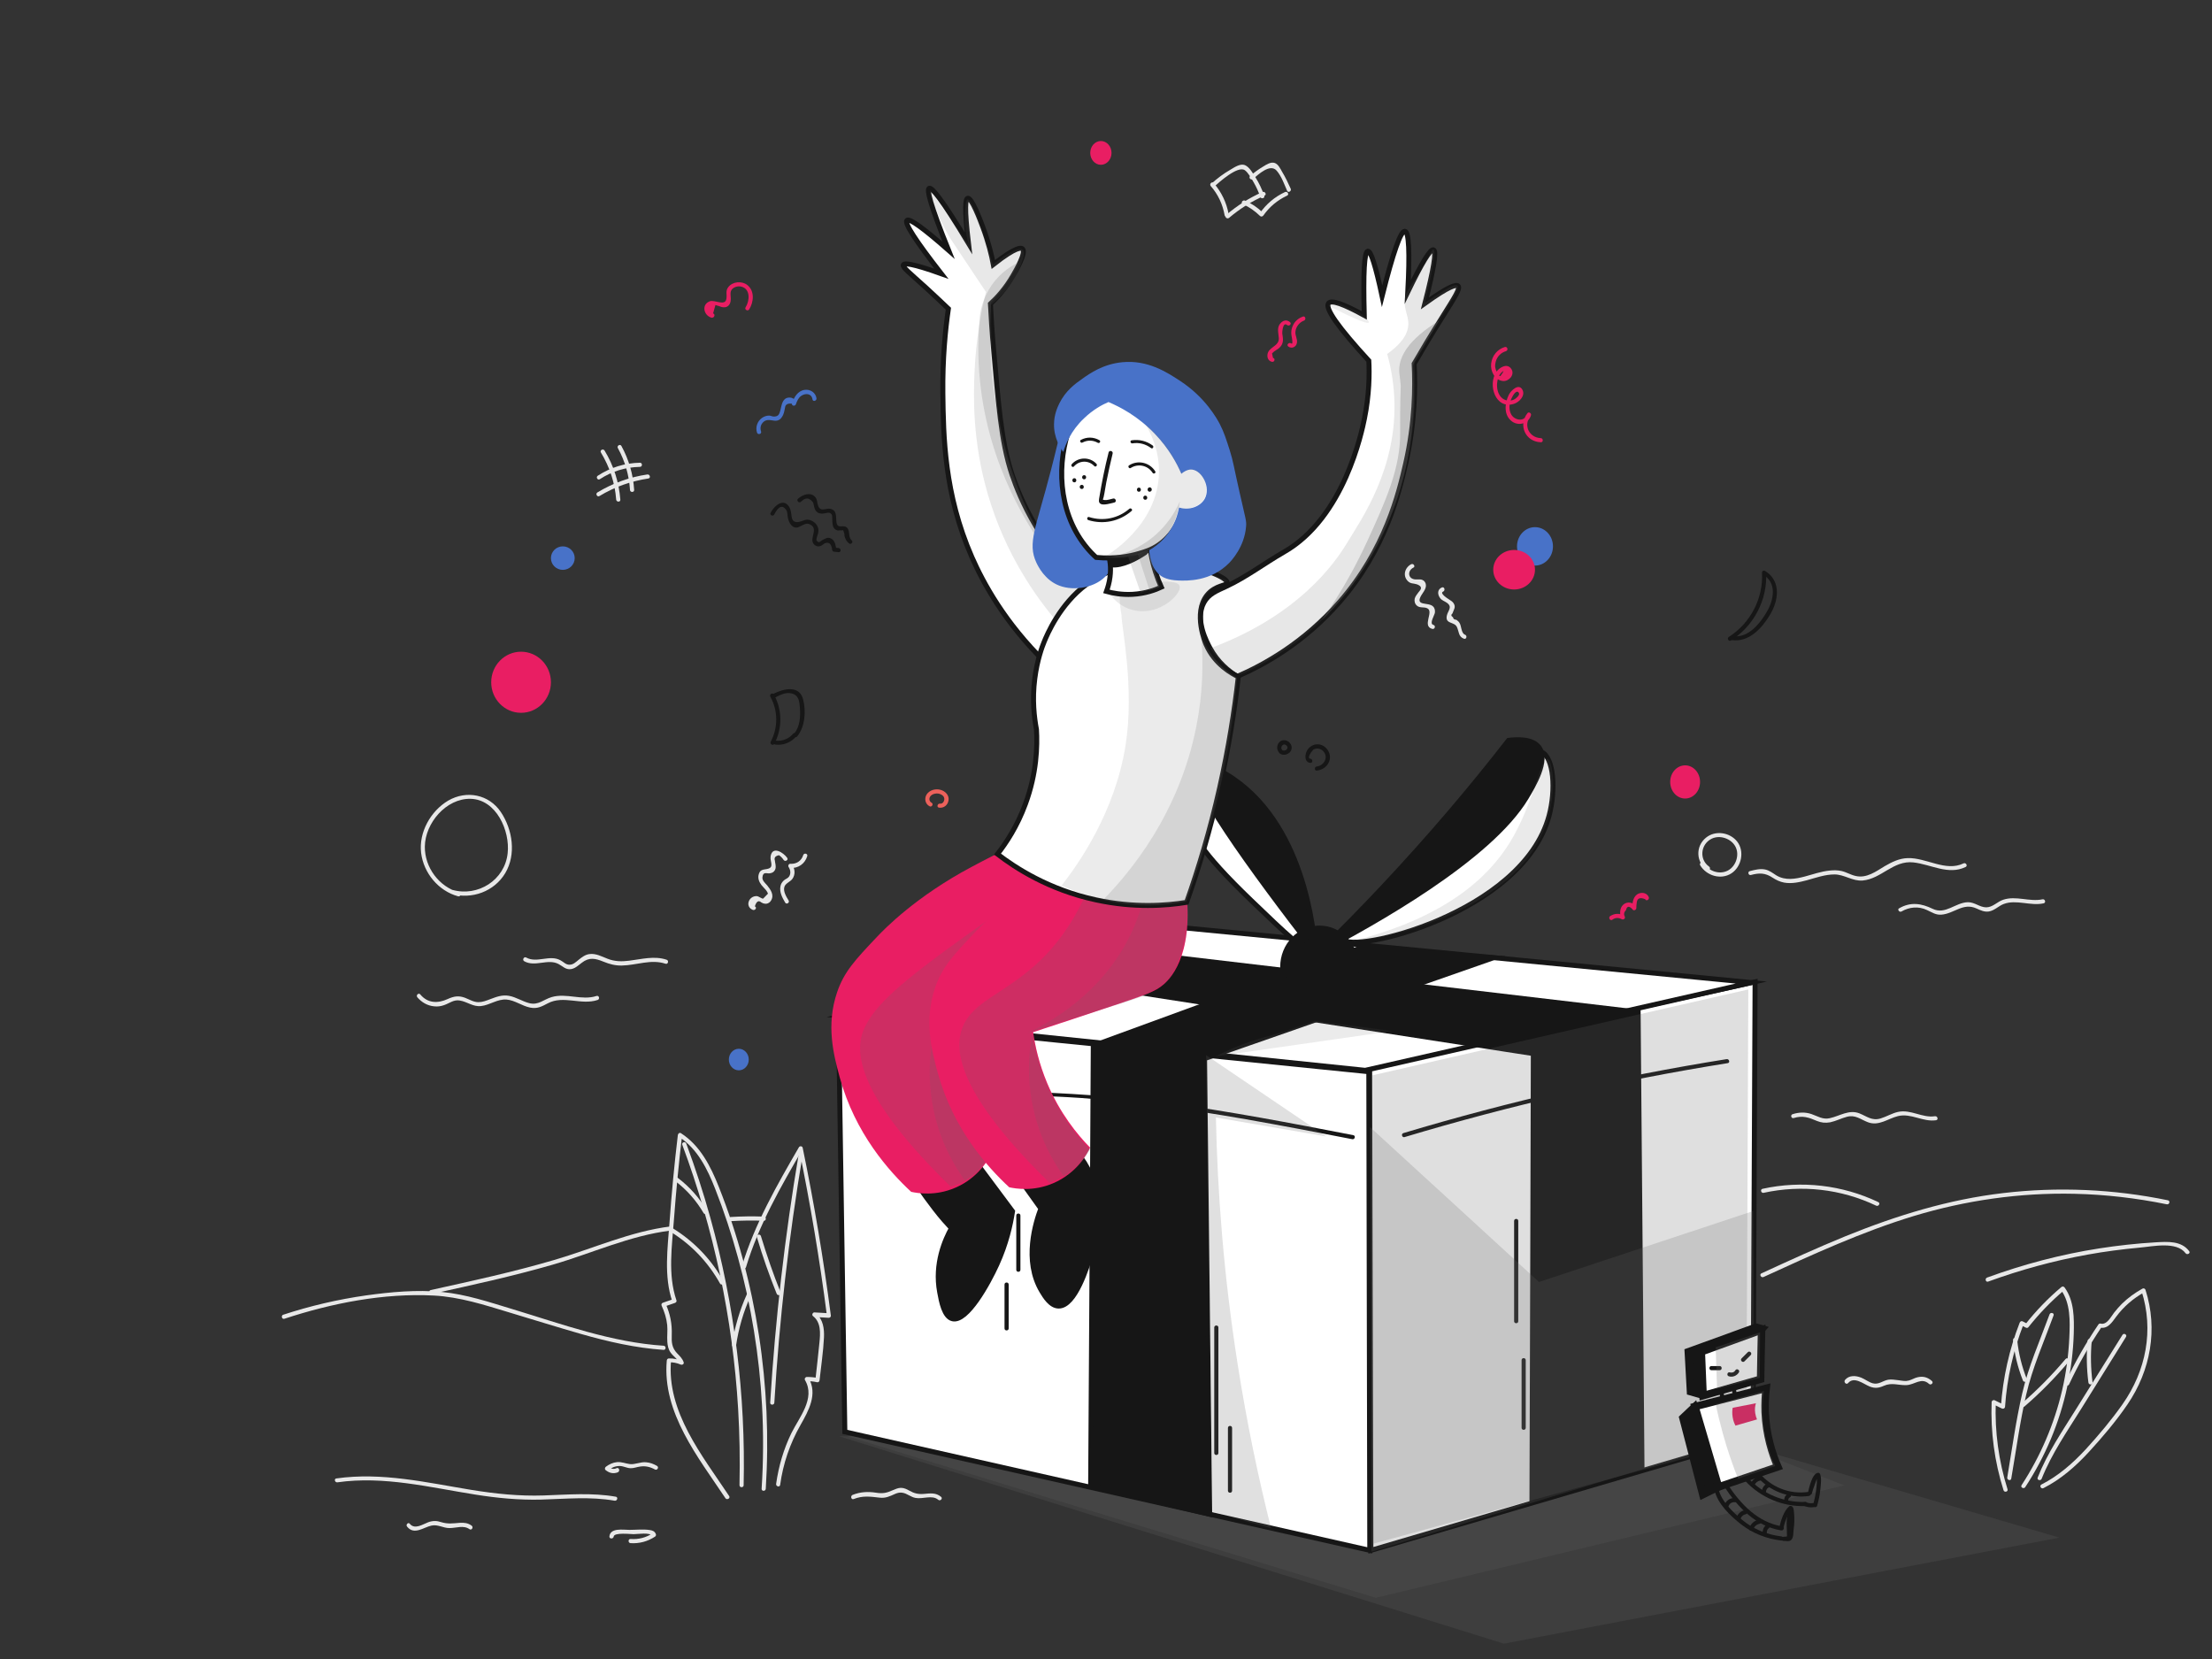 <svg width="888" height="666" viewBox="0 0 888 666" fill="none" xmlns="http://www.w3.org/2000/svg">
<rect x="0" y="0" width="888" height="666" fill="#333333" stroke="none"/>
<g clip-path="url(#clip0)">
<path d="M309.246 279.664C312.354 285.325 312.409 292.041 309.412 297.757C308.913 298.701 310.356 299.533 310.855 298.59C314.13 292.318 314.074 284.992 310.689 278.832C310.134 277.833 308.747 278.721 309.246 279.664Z" fill="#161616"/>
<path d="M311.3 279.942C313.187 278.998 315.407 277.833 317.571 278.332C320.79 278.998 320.901 281.607 321.123 284.271C321.345 287.823 321.179 291.597 318.848 294.483C318.182 295.315 319.347 296.481 320.013 295.648C323.232 291.708 323.621 285.547 322.4 280.719C320.846 274.891 314.519 276.501 310.523 278.499C309.524 278.943 310.356 280.386 311.3 279.942Z" fill="#161616"/>
<path d="M311.3 298.923C314.408 299.311 317.516 298.09 319.569 295.704C320.235 294.871 319.07 293.706 318.404 294.538C316.628 296.647 314.075 297.646 311.3 297.313C310.245 297.147 310.245 298.812 311.3 298.923Z" fill="#161616"/>
<path d="M310.8 206.571C311.522 205.183 313.52 201.409 315.74 204.906C316.128 205.461 316.128 207.015 316.239 207.57C316.461 208.735 316.85 209.956 317.682 210.844C320.457 213.73 322.4 209.013 325.286 210.567C328.949 212.509 324.176 216.616 327.173 218.892C327.894 219.447 328.727 219.447 329.559 219.114C330.114 218.892 330.558 218.392 331.113 218.115C333.167 217.227 333.888 219.058 334.055 220.668C334.11 221.167 334.388 221.445 334.887 221.5C335.498 221.556 336.053 221.611 336.663 221.667C337.718 221.778 337.718 220.113 336.663 220.002C336.053 219.946 335.498 219.891 334.887 219.835C335.165 220.113 335.442 220.39 335.72 220.668C335.553 219.169 335.276 217.227 333.888 216.339C332.39 215.34 331.391 216.228 330.003 216.894C329.337 217.227 328.782 218.337 327.839 217.005C327.506 216.505 328.227 214.951 328.338 214.396C328.56 213.508 328.671 212.731 328.394 211.843C327.95 210.456 326.729 209.29 325.341 208.846C323.621 208.236 322.788 208.957 321.234 209.401C319.847 209.79 318.459 209.679 317.96 208.18C317.793 207.625 317.738 206.959 317.682 206.404C317.516 205.516 317.405 204.573 316.961 203.74C314.685 199.578 310.745 203.074 309.357 205.905C308.858 206.682 310.301 207.514 310.8 206.571Z" fill="#161616"/>
<path d="M321.567 201.409C322.899 200.133 324.12 199.578 325.563 200.799C326.728 201.798 326.507 202.131 326.84 203.463C327.062 204.24 327.284 204.961 327.95 205.516C328.782 206.238 329.725 206.238 330.78 206.127C331.779 206.016 332.945 205.35 333.777 206.404C334.166 206.904 334.11 208.014 334.11 208.624C334.165 210.289 334.165 212.287 336.052 212.898C336.607 213.064 337.218 212.787 337.717 212.953C338.383 212.676 338.661 212.842 338.716 213.564C338.938 214.008 339.049 214.452 338.994 215.007C339.271 216.283 339.771 217.227 340.77 218.115C341.547 218.836 342.712 217.671 341.935 216.949C340.27 215.395 341.436 213.231 340.048 211.843C338.605 210.4 336.33 212.509 335.83 209.845C335.442 207.792 336.219 205.017 333.5 204.295C331.557 203.796 329.503 205.738 328.449 203.074C328.005 201.964 328.172 200.743 327.395 199.689C325.563 197.302 322.178 198.523 320.346 200.244C319.569 200.965 320.79 202.186 321.567 201.409Z" fill="#161616"/>
<path d="M526.029 304.584C524.364 304.417 526.861 301.143 527.361 300.865C528.693 300.144 530.247 300.532 531.246 301.587C533.411 303.918 531.579 307.359 528.637 307.692C527.583 307.803 527.583 309.468 528.637 309.357C531.08 309.079 533.244 307.47 533.799 305.028C534.354 302.641 532.911 300.088 530.691 299.145C528.526 298.257 526.14 299.089 524.863 301.032C523.753 302.697 523.476 306.027 526.084 306.249C527.083 306.36 527.083 304.695 526.029 304.584Z" fill="#161616"/>
<path d="M514.818 301.199C513.653 300.144 515.04 298.035 516.372 299.2C517.76 300.366 515.873 301.976 514.596 301.032C513.764 300.366 512.931 301.809 513.764 302.475C514.929 303.363 516.705 303.086 517.76 302.031C518.981 300.81 518.703 298.923 517.427 297.868C516.15 296.814 514.319 296.869 513.32 298.257C512.432 299.478 512.543 301.254 513.653 302.309C514.43 303.086 515.651 301.92 514.818 301.199Z" fill="#161616"/>
<path d="M707.347 229.881C707.902 240.204 702.741 250.138 694.027 255.688C693.139 256.243 693.972 257.686 694.86 257.131C704.073 251.304 709.567 240.814 709.012 229.881C708.957 228.826 707.292 228.826 707.347 229.881Z" fill="#161616"/>
<path d="M708.458 231.102C713.786 234.987 711.621 242.035 708.68 246.642C705.905 251.026 701.409 256.243 695.637 255.355C694.583 255.189 694.139 256.798 695.193 256.965C702.131 257.964 707.403 252.136 710.622 246.697C713.841 241.314 715.062 233.877 709.29 229.659C708.402 229.048 707.57 230.491 708.458 231.102Z" fill="#161616"/>
<path d="M241.259 181.707C244.755 187.479 246.864 193.861 247.364 200.577C247.475 201.631 249.14 201.631 249.029 200.577C248.474 193.528 246.365 186.924 242.702 180.874C242.091 179.931 240.648 180.763 241.259 181.707Z" fill="#E8E8E8"/>
<path d="M248.03 179.875C250.916 185.092 252.525 190.753 252.914 196.692C252.969 197.746 254.634 197.746 254.579 196.692C254.19 190.476 252.47 184.537 249.473 179.043C248.973 178.099 247.53 178.932 248.03 179.875Z" fill="#E8E8E8"/>
<path d="M240.815 192.363C245.643 189.199 251.082 187.534 256.91 187.423C257.964 187.423 257.964 185.758 256.91 185.758C250.86 185.869 245.088 187.645 239.982 190.975C239.094 191.53 239.927 192.973 240.815 192.363Z" fill="#E8E8E8"/>
<path d="M240.648 199.134C246.698 195.471 253.302 193.14 260.295 192.085C261.35 191.919 260.906 190.309 259.851 190.476C252.692 191.53 245.976 193.972 239.816 197.691C238.928 198.246 239.76 199.689 240.648 199.134Z" fill="#E8E8E8"/>
<path d="M566.544 226.495C563.991 227.772 562.992 231.102 565.157 233.266C566.322 234.432 567.321 234.099 568.708 234.543C569.596 234.82 570.596 235.375 570.429 236.263C570.318 236.874 569.708 237.373 569.375 237.873C568.82 238.594 568.153 239.427 567.931 240.315C567.709 241.369 567.987 242.424 568.82 243.145C570.041 244.2 571.65 243.534 572.982 244.2C575.757 245.532 570.706 251.359 574.98 252.469C576.034 252.747 576.479 251.137 575.424 250.86C573.648 250.416 575.868 247.03 576.034 245.976C576.145 245.032 575.979 244.089 575.257 243.423C573.37 241.591 567.82 243.534 570.651 238.872C571.539 237.429 573.149 235.653 572.094 233.766C571.761 233.155 571.206 232.822 570.54 232.656C569.874 232.545 568.82 232.656 568.154 232.6C565.212 232.434 564.879 229.159 567.376 227.883C568.32 227.494 567.487 226.051 566.544 226.495Z" fill="#E8E8E8"/>
<path d="M578.865 235.819C577.034 236.541 576.978 238.539 578.088 240.037C578.81 241.092 579.975 241.314 580.919 242.035C583.25 243.756 581.196 245.199 580.808 247.197C580.142 250.638 583.805 249.472 584.859 251.692C585.747 253.524 585.414 255.577 587.69 256.41C588.689 256.798 589.133 255.189 588.134 254.8C586.524 254.245 586.746 251.193 585.858 249.972C585.581 249.528 585.192 249.25 584.804 248.917C584.582 248.751 584.249 248.806 584.082 248.695C583.694 248.64 583.416 248.362 583.305 247.807C582.528 247.308 582.417 246.808 583.083 246.253C583.583 244.699 584.582 243.756 583.527 242.146C583.139 241.536 582.417 241.092 581.807 240.703C581.307 240.37 577.7 238.15 579.365 237.484C580.308 237.04 579.864 235.431 578.865 235.819Z" fill="#E8E8E8"/>
<path d="M686.091 347.874C682.04 344.988 682.706 338.938 687.09 336.718C690.42 335.053 694.971 336.607 696.692 339.882C698.412 343.156 696.914 347.763 693.639 349.483C690.198 351.259 685.925 349.705 683.982 346.542C683.427 345.654 681.984 346.486 682.539 347.374C685.037 351.537 690.809 353.368 695.082 350.593C699.134 347.929 700.41 341.769 697.413 337.884C694.472 334.11 688.589 333.222 684.87 336.274C680.541 339.771 680.874 346.153 685.314 349.372C686.147 349.927 686.979 348.484 686.091 347.874Z" fill="#E8E8E8"/>
<path d="M303.03 363.858C303.641 361.86 304.529 361.305 305.583 362.248C305.861 362.359 306.138 362.526 306.36 362.637C306.749 362.748 307.248 362.859 307.637 362.803C308.469 362.692 309.135 362.193 309.524 361.527C310.911 359.307 309.357 357.142 307.97 355.422C307.248 354.589 305.916 353.479 306.083 352.203C306.305 349.761 307.748 350.76 308.969 350.593C309.857 350.482 310.634 350.149 311.078 349.317C311.522 348.595 311.411 347.652 311.3 346.875C311.244 346.431 311.078 345.931 311.078 345.487C310.689 344.322 311.244 343.6 312.743 343.323C313.464 343.822 314.075 344.433 314.574 345.21C315.185 346.098 316.628 345.265 316.017 344.377C314.519 342.268 310.079 339.382 309.357 343.767C309.024 345.987 311.078 348.318 307.803 348.873C306.194 349.15 305.084 349.15 304.584 351.037C304.14 352.591 304.751 354.09 305.694 355.311C306.138 355.866 306.638 356.365 307.082 356.865C307.637 357.42 308.025 358.03 308.303 358.752C307.637 359.418 307.026 360.084 306.36 360.75C305.861 360.861 304.584 359.806 303.863 359.751C300.644 359.529 298.923 363.858 302.142 365.245C303.197 365.689 304.029 364.246 303.03 363.858Z" fill="#E8E8E8"/>
<path d="M316.572 361.471C315.684 360.028 314.297 357.808 314.907 355.977C315.351 354.589 317.238 353.979 318.07 352.869C319.347 351.148 319.181 348.873 318.015 347.152C317.793 347.596 317.516 347.985 317.294 348.429C320.457 348.651 323.121 346.764 324.065 343.711C324.398 342.657 322.788 342.268 322.455 343.267C321.734 345.598 319.736 346.93 317.294 346.764C316.683 346.708 316.239 347.485 316.572 348.04C317.294 349.095 317.571 350.593 316.85 351.759C316.184 352.758 315.296 352.813 314.574 353.535C313.908 354.201 313.464 354.867 313.298 355.866C312.854 358.141 314.075 360.417 315.185 362.304C315.684 363.247 317.127 362.415 316.572 361.471Z" fill="#E8E8E8"/>
<path d="M486.069 74.703C489.011 78.088 490.842 82.029 491.619 86.413C491.786 87.468 493.395 87.024 493.229 85.969C492.396 81.307 490.343 77.089 487.235 73.482C486.513 72.705 485.348 73.87 486.069 74.703Z" fill="#E8E8E8"/>
<path d="M487.512 74.869C489.399 73.149 496.947 66.378 499.722 68.32C501.11 69.319 502.331 71.595 503.219 73.093C504.329 74.98 505.217 76.978 505.938 79.032C506.271 80.031 507.881 79.587 507.548 78.588C506.604 75.979 505.439 73.426 503.94 71.095C502.997 69.597 501.554 67.044 499.833 66.322C497.891 65.49 495.504 67.21 493.895 68.154C491.175 69.708 488.678 71.595 486.347 73.704C485.57 74.425 486.735 75.591 487.512 74.869Z" fill="#E8E8E8"/>
<path d="M493.395 87.468C497.724 83.805 502.442 80.808 507.659 78.532C508.658 78.088 507.77 76.645 506.826 77.089C501.498 79.42 496.67 82.528 492.23 86.302C491.397 86.969 492.563 88.134 493.395 87.468Z" fill="#E8E8E8"/>
<path d="M503.052 71.817C505.161 70.041 509.879 65.545 512.487 68.487C514.374 70.596 515.595 74.037 516.705 76.59C517.149 77.589 518.592 76.701 518.148 75.757C517.094 73.371 515.984 71.095 514.652 68.875C513.986 67.71 513.153 65.934 511.766 65.434C510.156 64.879 508.436 66.045 507.159 66.822C505.272 67.932 503.552 69.208 501.887 70.596C501.054 71.373 502.275 72.538 503.052 71.817Z" fill="#E8E8E8"/>
<path d="M498.945 81.974C501.554 83.139 503.774 84.693 505.827 86.691C506.216 87.079 506.826 86.969 507.159 86.525C509.601 83.028 512.82 80.364 516.705 78.532C517.704 78.088 516.816 76.645 515.873 77.089C511.71 79.032 508.325 81.918 505.716 85.636C506.16 85.581 506.604 85.525 507.048 85.47C504.939 83.361 502.553 81.751 499.833 80.531C498.779 80.142 497.946 81.529 498.945 81.974Z" fill="#E8E8E8"/>
<path d="M511.044 143.689C510.933 143.079 510.766 142.468 510.655 141.858C511.155 141.358 511.654 140.914 512.265 140.581C512.598 140.359 512.986 140.137 513.319 139.86C513.985 139.305 514.429 138.75 514.762 137.973C515.151 136.974 515.04 136.03 514.929 134.976C514.873 134.643 514.818 134.254 514.762 133.921C514.707 133.533 514.929 129.037 516.705 130.48C517.537 131.146 518.703 129.981 517.87 129.315C516.649 128.316 515.373 128.482 514.263 129.537C512.376 131.368 513.264 133.533 513.375 135.753C513.541 139.083 509.212 139.249 508.824 142.302C508.657 143.689 509.212 144.966 510.655 145.243C511.654 145.465 512.098 143.856 511.044 143.689Z" fill="#E91E63"/>
<path d="M517.149 139.083C518.481 140.137 520.368 139.36 520.646 137.64C520.923 136.141 519.924 134.754 520.035 133.255C520.202 131.202 521.589 129.426 523.476 128.704C524.475 128.316 524.031 126.706 523.032 127.095C521.201 127.761 519.758 128.982 518.981 130.813C518.592 131.646 518.37 132.589 518.37 133.533C518.37 133.977 518.426 134.421 518.481 134.809C518.481 134.809 519.314 138.639 518.37 137.862C517.482 137.251 516.317 138.417 517.149 139.083Z" fill="#E91E63"/>
<path d="M373.959 322.233C372.96 321.678 372.849 320.401 373.571 319.569C374.292 318.736 375.624 318.403 376.679 318.57C377.567 318.736 378.566 319.18 378.954 320.068C379.398 321.067 378.732 322.788 377.4 322.621C376.346 322.455 375.902 324.064 376.956 324.231C378.843 324.508 380.508 323.232 380.786 321.289C381.119 319.236 379.454 317.571 377.567 317.071C375.624 316.516 373.182 317.127 372.017 318.903C370.962 320.512 371.406 322.788 373.182 323.676C374.07 324.175 374.903 322.732 373.959 322.233Z" fill="#EC615B"/>
<path d="M286.269 125.818C286.602 124.708 286.935 123.543 287.213 122.433C287.546 122.544 287.879 122.655 288.212 122.766C288.656 122.821 289.1 123.099 289.544 123.21C290.154 123.376 290.876 123.432 291.486 123.265C292.929 122.766 293.373 121.378 293.373 119.991C293.373 118.603 292.874 117.105 293.984 115.995C294.872 115.107 296.37 114.774 297.536 115.051C301.365 115.939 300.977 120.768 299.312 123.376C298.757 124.264 300.2 125.097 300.755 124.209C302.586 121.267 303.03 116.827 300.033 114.441C297.813 112.665 294.039 112.998 292.319 115.329C291.153 116.883 291.93 118.27 291.597 120.046C291.042 122.988 286.88 120.268 284.993 120.934C281.441 122.211 282.495 126.706 285.659 127.539C286.824 127.705 287.268 126.096 286.269 125.818Z" fill="#E91E63"/>
<path d="M647.241 369.241C648.406 368.353 649.683 368.298 651.07 369.019C651.681 369.352 652.513 368.797 652.291 368.076C651.792 367.077 651.903 366.189 652.735 365.412C653.124 363.691 654.012 363.58 655.344 365.023C655.732 365.8 656.842 365.356 656.898 364.579C656.898 363.858 656.953 363.081 657.064 362.359C657.231 360.583 658.396 360.139 660.45 360.972C660.894 361.971 662.281 361.083 661.893 360.139C661.227 358.585 659.451 358.086 657.897 358.696C655.566 359.64 655.288 362.415 655.233 364.579C655.732 364.413 656.287 364.302 656.787 364.135C656.01 362.47 654.012 361.86 652.347 362.692C650.238 363.802 650.127 366.411 650.682 368.464C651.07 368.131 651.514 367.854 651.903 367.521C650.016 366.577 648.24 366.633 646.408 367.743C645.52 368.353 646.353 369.796 647.241 369.241Z" fill="#E91E63"/>
<path d="M604.117 139.305C601.12 140.193 599.011 142.746 598.623 145.909C598.234 148.906 600.01 152.625 603.34 152.958C605.782 153.18 608.224 150.405 606.726 148.129C605.116 145.632 602.008 147.463 600.732 149.239C597.124 154.401 600.343 164.502 607.78 162.115C609.834 161.449 612.387 158.952 611.221 156.565C609.778 153.624 606.559 156.787 605.727 158.452C604.006 161.893 603.562 166.833 607.114 169.275C609.889 171.162 613.719 169.941 614.607 166.666C614.829 165.945 613.774 165.168 613.219 165.834C609.39 170.662 612.331 177.322 618.547 177.544C619.602 177.6 619.602 175.935 618.547 175.879C613.885 175.713 611.443 170.718 614.385 167.055C613.941 166.777 613.441 166.5 612.997 166.222C612.165 169.386 608.28 168.886 606.781 166.555C605.449 164.391 605.893 161.449 607.114 159.285C607.392 158.73 608.89 156.121 609.778 157.786C610.222 158.674 608.557 159.951 608.002 160.284C606.282 161.227 604.006 160.95 602.674 159.507C601.287 158.064 600.843 155.844 601.009 153.901C601.12 152.847 601.342 151.626 601.842 150.738C602.064 150.405 602.341 150.072 602.563 149.739C603.951 148.407 603.895 148.795 602.341 150.96C601.231 151.071 600.288 148.018 600.232 147.297C600.177 146.575 600.288 145.854 600.454 145.188C601.009 143.134 602.508 141.58 604.561 140.97C605.616 140.637 605.172 139.027 604.117 139.305Z" fill="#E91E63"/>
<path d="M305.527 173.215C305.083 171.883 305.305 170.607 306.304 169.552C307.414 168.387 308.746 168.553 310.134 168.775C311.133 168.942 311.91 169.053 312.853 168.498C313.575 168.054 314.074 167.221 314.407 166.5C314.629 165.945 314.796 165.39 314.907 164.835C314.962 164.446 315.073 164.058 315.129 163.725C315.24 162.393 316.183 161.838 317.904 162.06C317.848 163.059 319.236 163.114 319.513 162.282C319.957 161.005 320.512 159.673 321.678 158.896C323.398 157.731 325.84 157.953 326.173 160.339C326.34 161.394 327.894 160.95 327.783 159.895C327.45 157.62 325.285 156.177 323.01 156.51C320.235 156.898 318.736 159.507 317.959 161.893C318.514 161.949 319.069 162.06 319.569 162.115C319.68 160.45 318.126 159.396 316.516 159.618C313.908 159.951 313.797 162.892 313.242 164.835C312.853 166.222 312.52 167.277 310.578 167.221C310.023 167.221 309.357 166.833 308.746 166.833C307.692 166.833 306.637 167.221 305.805 167.832C303.973 169.219 303.196 171.55 303.918 173.715C304.251 174.658 305.86 174.27 305.527 173.215Z" fill="#4872C8"/>
<path d="M616.217 227.05C620.201 227.05 623.432 223.596 623.432 219.336C623.432 215.075 620.201 211.621 616.217 211.621C612.232 211.621 609.002 215.075 609.002 219.336C609.002 223.596 612.232 227.05 616.217 227.05Z" fill="#4872C8"/>
<path d="M225.94 228.771C228.577 228.771 230.714 226.659 230.714 224.053C230.714 221.448 228.577 219.336 225.94 219.336C223.304 219.336 221.167 221.448 221.167 224.053C221.167 226.659 223.304 228.771 225.94 228.771Z" fill="#4872C8"/>
<path d="M296.592 429.681C298.799 429.681 300.588 427.743 300.588 425.352C300.588 422.961 298.799 421.023 296.592 421.023C294.385 421.023 292.596 422.961 292.596 425.352C292.596 427.743 294.385 429.681 296.592 429.681Z" fill="#4872C8"/>
<path d="M607.836 236.652C612.464 236.652 616.217 233.099 616.217 228.715C616.217 224.332 612.464 220.779 607.836 220.779C603.208 220.779 599.456 224.332 599.456 228.715C599.456 233.099 603.208 236.652 607.836 236.652Z" fill="#E91E63"/>
<path d="M441.946 66.156C444.307 66.156 446.22 64.019 446.22 61.383C446.22 58.747 444.307 56.61 441.946 56.61C439.586 56.61 437.673 58.747 437.673 61.383C437.673 64.019 439.586 66.156 441.946 66.156Z" fill="#E91E63"/>
<path d="M676.49 320.568C679.8 320.568 682.484 317.586 682.484 313.908C682.484 310.23 679.8 307.248 676.49 307.248C673.179 307.248 670.495 310.23 670.495 313.908C670.495 317.586 673.179 320.568 676.49 320.568Z" fill="#E91E63"/>
<path d="M209.18 286.158C215.8 286.158 221.168 280.666 221.168 273.892C221.168 267.118 215.8 261.627 209.18 261.627C202.559 261.627 197.192 267.118 197.192 273.892C197.192 280.666 202.559 286.158 209.18 286.158Z" fill="#E91E63"/>
<path d="M292.707 600.565C281.94 584.359 267.51 566.71 269.397 546.064C269.12 546.342 268.842 546.619 268.565 546.897C270.23 546.841 271.673 547.119 273.227 547.785C273.837 548.062 274.725 547.618 274.448 546.841C273.893 545.287 272.894 544.399 271.784 543.234C269.73 541.069 269.564 538.849 269.675 536.019C269.841 531.523 269.064 527.416 267.177 523.309C267.011 523.698 266.844 524.142 266.678 524.53C268.121 524.031 269.564 523.531 271.007 523.032C271.395 522.865 271.728 522.477 271.562 522.033C268.01 511.71 269.786 500.11 270.563 489.51C271.395 478.188 272.505 466.921 273.837 455.655C273.393 455.877 273.005 456.154 272.561 456.376C279.998 461.149 283.994 469.308 287.102 477.244C290.654 486.291 293.706 495.504 296.259 504.883C301.587 524.197 304.806 544.122 305.916 564.157C306.527 575.313 306.471 586.524 305.75 597.68C305.694 598.734 307.359 598.734 307.415 597.68C310.023 556.609 303.752 514.707 288.545 476.412C285.27 468.142 281.052 459.873 273.393 454.933C272.783 454.545 272.228 455.044 272.117 455.655C270.729 467.31 269.619 478.965 268.787 490.62C268.01 501.109 266.456 512.32 269.897 522.477C270.063 522.144 270.285 521.811 270.452 521.478C269.009 521.977 267.566 522.477 266.123 522.976C265.568 523.143 265.401 523.698 265.623 524.197C266.733 526.639 267.566 529.192 267.843 531.912C268.065 534.187 267.732 536.407 267.899 538.683C268.01 540.237 268.287 541.68 269.231 543.012C270.341 544.566 272.117 545.565 272.783 547.396C273.171 547.063 273.615 546.786 274.004 546.453C272.228 545.676 270.452 545.287 268.509 545.343C268.01 545.343 267.732 545.731 267.677 546.175C265.79 567.154 280.331 585.081 291.264 601.509C291.875 602.286 293.318 601.453 292.707 600.565Z" fill="#E8E8E8"/>
<path d="M273.893 459.54C286.547 493.506 294.15 529.304 296.315 565.49C296.925 575.702 297.092 585.969 296.87 596.237C296.87 597.291 298.535 597.291 298.535 596.237C299.367 560.051 294.872 523.754 285.159 488.844C282.384 478.799 279.11 468.864 275.502 459.096C275.169 458.097 273.56 458.541 273.893 459.54Z" fill="#E8E8E8"/>
<path d="M269.397 494.616C277.611 499.722 284.327 506.771 289.044 515.262C289.544 516.206 290.987 515.373 290.487 514.43C285.659 505.716 278.721 498.446 270.23 493.173C269.342 492.618 268.509 494.061 269.397 494.616Z" fill="#E8E8E8"/>
<path d="M271.062 474.136C275.724 477.633 279.498 481.962 282.44 486.957C282.995 487.901 284.438 487.068 283.883 486.124C280.775 480.852 276.779 476.356 271.895 472.693C271.062 472.083 270.23 473.526 271.062 474.136Z" fill="#E8E8E8"/>
<path d="M295.482 540.237C296.481 533.355 298.424 526.64 301.31 520.313C301.754 519.369 300.311 518.481 299.867 519.48C296.925 525.974 294.927 532.745 293.873 539.849C293.706 540.848 295.316 541.292 295.482 540.237Z" fill="#E8E8E8"/>
<path d="M299.478 508.713C304.584 491.786 313.409 476.468 322.233 461.261C321.734 461.205 321.234 461.15 320.735 461.039C325.286 483.239 329.06 505.55 331.946 528.027C332.223 527.75 332.501 527.472 332.778 527.195C330.836 527.084 328.893 526.973 326.951 526.862C326.285 526.806 325.785 527.861 326.34 528.305C329.67 530.858 329.337 535.298 328.949 539.072C328.449 544.067 327.894 549.006 327.339 554.001C327.672 553.724 328.061 553.446 328.394 553.224C326.895 552.891 325.452 552.78 323.898 552.78C323.288 552.78 322.844 553.502 323.177 554.057C327.45 561.383 320.79 569.042 317.682 575.369C314.574 581.751 312.576 588.633 311.577 595.682C311.411 596.736 313.02 597.18 313.187 596.126C314.352 587.579 317.127 579.476 321.401 571.983C324.62 566.322 328.338 559.607 324.62 553.224C324.398 553.668 324.12 554.057 323.898 554.501C325.286 554.445 326.618 554.556 327.95 554.889C328.505 555 328.949 554.667 329.004 554.112C329.615 548.396 330.503 542.679 330.78 536.963C330.947 533.411 330.447 529.581 327.506 527.25C327.284 527.75 327.117 528.194 326.895 528.693C328.838 528.804 330.78 528.915 332.723 529.026C333.111 529.026 333.611 528.638 333.555 528.194C330.614 505.605 326.84 483.072 322.233 460.761C322.067 460.04 321.068 459.984 320.735 460.539C311.855 475.857 302.975 491.342 297.813 508.38C297.591 509.268 299.201 509.712 299.478 508.713Z" fill="#E8E8E8"/>
<path d="M320.679 463.092C315.074 496.17 311.244 529.581 309.191 563.103C309.135 564.157 310.8 564.157 310.856 563.103C312.854 529.747 316.683 496.503 322.233 463.536C322.455 462.481 320.846 462.037 320.679 463.092Z" fill="#E8E8E8"/>
<path d="M303.863 496.67C306.138 504.384 308.802 511.932 311.799 519.369C312.188 520.368 313.797 519.924 313.409 518.925C310.412 511.488 307.803 503.885 305.472 496.226C305.139 495.171 303.53 495.615 303.863 496.67Z" fill="#E8E8E8"/>
<path d="M114.164 529.415C133.2 523.143 154.068 519.036 174.159 520.09C184.593 520.645 194.528 523.864 204.407 526.861C214.008 529.747 223.61 532.745 233.267 535.52C244.145 538.628 255.134 541.125 266.4 541.902C267.455 541.958 267.455 540.293 266.4 540.237C245.643 538.905 225.608 531.579 205.85 525.585C196.47 522.754 187.146 519.591 177.323 518.647C167.222 517.704 156.954 518.647 146.964 520.035C135.642 521.644 124.487 524.253 113.664 527.805C112.721 528.138 113.165 529.748 114.164 529.415Z" fill="#E8E8E8"/>
<path d="M173.382 519.424C189.588 515.872 205.85 512.32 221.834 507.714C237.54 503.163 252.858 496.004 269.231 494.006C270.285 493.895 270.285 492.23 269.231 492.341C253.08 494.339 237.984 501.276 222.444 505.827C206.183 510.6 189.588 514.207 172.994 517.87C171.884 518.037 172.328 519.646 173.382 519.424Z" fill="#E8E8E8"/>
<path d="M293.262 490.232C297.702 489.954 302.198 489.899 306.638 490.065C307.692 490.121 307.692 488.456 306.638 488.4C302.142 488.234 297.702 488.289 293.262 488.567C292.208 488.678 292.208 490.343 293.262 490.232Z" fill="#E8E8E8"/>
<path d="M135.476 595.071C154.124 592.407 172.605 597.125 190.92 600.011C199.634 601.398 208.403 602.231 217.227 602.009C227.106 601.731 236.985 600.732 246.753 602.453C247.808 602.619 248.252 601.01 247.197 600.843C237.596 599.178 227.994 600.011 218.282 600.344C208.514 600.677 198.912 599.678 189.311 598.124C171.329 595.182 153.291 590.909 135.032 593.517C133.977 593.628 134.421 595.238 135.476 595.071Z" fill="#E8E8E8"/>
<path d="M246.365 616.827C246.587 615.106 253.191 615.883 254.357 615.883C255.8 615.883 261.128 615.051 261.849 616.605C261.96 616.216 262.071 615.828 262.127 615.439C259.407 617.271 256.41 618.048 253.136 617.826C252.081 617.77 252.081 619.435 253.136 619.491C256.688 619.713 259.962 618.825 262.959 616.882C263.348 616.605 263.459 616.161 263.237 615.717C262.737 614.662 261.905 614.385 260.795 614.218C258.186 613.83 255.3 614.163 252.692 614.163C250.194 614.163 245.033 613.219 244.644 616.771C244.533 617.881 246.254 617.881 246.365 616.827Z" fill="#E8E8E8"/>
<path d="M247.586 589.355C246.531 589.91 245.421 589.743 244.311 588.855C244.256 589.299 244.2 589.743 244.145 590.187C245.532 589.133 247.142 588.467 248.918 588.522C250.361 588.578 251.637 589.355 253.08 589.41C254.412 589.466 255.633 588.911 256.965 588.744C259.074 588.411 261.017 588.855 262.904 589.91C263.847 590.409 264.68 589.022 263.736 588.467C262.349 587.69 260.961 587.135 259.352 587.024C257.076 586.802 254.967 588.023 252.803 587.745C251.027 587.523 249.584 586.802 247.697 586.968C246.032 587.135 244.589 587.801 243.257 588.8C242.868 589.077 242.646 589.743 243.09 590.132C244.589 591.353 246.143 591.741 247.974 591.075C249.029 590.631 248.585 589.022 247.586 589.355Z" fill="#E8E8E8"/>
<path d="M163.448 612.887C166.278 616.383 170.052 613.109 173.216 612.443C175.824 611.888 177.878 613.442 180.431 613.442C183.15 613.442 186.092 612.165 188.478 613.886C189.366 614.496 190.199 613.053 189.311 612.443C187.868 611.388 186.314 611.222 184.538 611.333C181.874 611.555 179.765 611.888 177.101 611.055C175.269 610.445 173.715 610.445 171.884 611.111C169.664 611.943 166.5 614.163 164.502 611.721C163.947 610.889 162.726 612.11 163.448 612.887Z" fill="#E8E8E8"/>
<path d="M342.713 601.787C346.376 600.344 349.317 600.788 353.147 601.232C355.533 601.509 357.198 600.677 359.307 599.733C361.527 598.734 363.026 599.234 365.024 600.343C365.856 600.787 366.633 601.176 367.577 601.343C370.407 601.898 374.237 600.011 376.623 602.064C377.456 602.786 378.621 601.564 377.789 600.898C375.68 599.123 373.404 599.511 370.796 599.733C368.631 599.9 366.966 599.511 365.135 598.457C364.025 597.846 362.97 597.291 361.694 597.291C360.528 597.291 359.474 597.791 358.419 598.235C355.922 599.345 354.423 599.678 351.648 599.234C348.374 598.734 345.377 598.901 342.269 600.122C341.27 600.566 341.714 602.175 342.713 601.787Z" fill="#E8E8E8"/>
<path d="M707.958 512.654C727.661 503.607 747.474 494.505 768.231 488.178C789.155 481.851 810.911 478.743 832.778 479.243C845.21 479.52 857.642 480.963 869.852 483.461C870.906 483.683 871.35 482.073 870.296 481.851C848.54 477.356 826.173 476.357 804.14 478.965C782.273 481.518 761.349 487.956 740.981 496.226C729.548 500.888 718.281 506.049 707.07 511.211C706.182 511.655 707.015 513.098 707.958 512.654Z" fill="#E8E8E8"/>
<path d="M798.146 514.485C811.133 509.768 824.453 506.105 838.05 503.663C845.043 502.386 852.036 501.498 859.14 500.832C864.246 500.388 873.737 498.224 877.4 503.108C878.01 503.94 879.508 503.108 878.842 502.275C875.679 498.057 870.185 498.446 865.412 498.723C857.864 499.167 850.26 500 842.768 501.165C827.394 503.552 812.298 507.548 797.702 512.876C796.703 513.264 797.147 514.874 798.146 514.485Z" fill="#E8E8E8"/>
<path d="M708.014 478.854C723.221 475.524 739.149 477.3 753.191 484.016C754.134 484.46 755.022 483.017 754.023 482.573C739.538 475.691 723.221 473.804 707.57 477.245C706.515 477.467 706.959 479.076 708.014 478.854Z" fill="#E8E8E8"/>
<path d="M741.924 555.222C744.311 552.392 748.085 555.611 750.582 556.61C752.636 557.442 754.245 557.22 756.243 556.332C759.462 554.889 762.071 556.166 765.29 556.055C768.62 555.944 771.339 552.78 774.392 555.555C775.169 556.277 776.39 555.111 775.557 554.39C773.559 552.614 771.395 552.281 768.897 553.169C767.621 553.668 766.677 554.279 765.234 554.39C764.124 554.445 763.014 554.168 761.904 554.057C760.572 553.89 759.24 553.668 757.964 553.89C755.855 554.279 754.19 555.944 751.859 555.333C750.194 554.889 748.806 553.724 747.197 553.058C744.921 552.17 742.313 552.003 740.648 554.001C740.037 554.889 741.203 556.055 741.924 555.222Z" fill="#E8E8E8"/>
<path d="M805.916 597.846C802.364 586.524 800.754 574.758 801.198 562.881C800.754 563.103 800.366 563.381 799.922 563.603C801.143 564.213 802.419 564.824 803.64 565.434C804.251 565.712 804.861 565.379 804.917 564.713C805.694 553.28 808.247 542.124 812.409 531.413C812.021 531.579 811.577 531.746 811.188 531.912C811.854 532.245 812.52 532.578 813.242 532.967C813.519 533.133 814.019 533.133 814.241 532.856C818.57 527.417 823.343 522.422 828.671 517.926C828.227 517.871 827.783 517.815 827.339 517.76C831.279 523.254 831.002 530.469 830.724 536.907C830.391 544.067 829.448 551.115 827.838 558.108C824.675 571.65 819.18 584.526 811.577 596.181C810.966 597.069 812.409 597.902 813.02 597.014C821.067 584.748 826.839 571.04 829.892 556.665C831.39 549.672 832.278 542.568 832.5 535.464C832.667 529.137 832.722 522.255 828.837 516.872C828.504 516.428 827.949 516.317 827.505 516.705C822.177 521.201 817.404 526.14 813.075 531.635C813.408 531.579 813.741 531.524 814.074 531.524C813.408 531.191 812.742 530.858 812.021 530.469C811.521 530.192 811.022 530.469 810.8 530.969C806.582 541.791 804.084 553.113 803.252 564.713C803.696 564.491 804.084 564.213 804.528 563.991C803.307 563.381 802.031 562.77 800.81 562.16C800.255 561.882 799.589 562.215 799.533 562.881C799.089 574.869 800.699 586.802 804.306 598.235C804.639 599.289 806.249 598.845 805.916 597.846Z" fill="#E8E8E8"/>
<path d="M830.613 555.777C834.387 547.674 838.827 539.904 843.822 532.523C843.489 532.634 843.212 532.8 842.879 532.911C846.098 533.744 847.874 530.802 849.539 528.582C852.591 524.475 856.421 521.201 860.916 518.703C860.528 518.537 860.084 518.37 859.695 518.204C864.746 533.966 861.527 550.283 852.092 563.714C847.652 570.041 842.546 576.09 837.329 581.807C832.112 587.412 826.395 592.463 819.513 595.959C818.57 596.459 819.402 597.901 820.346 597.402C827.339 593.85 833.222 588.688 838.494 582.972C844.044 576.923 849.483 570.54 854.09 563.769C863.358 550.172 866.355 533.577 861.305 517.815C861.138 517.316 860.583 517.038 860.084 517.316C857.087 518.981 854.312 520.979 851.814 523.421C850.704 524.531 849.65 525.752 848.651 527.028C847.43 528.582 845.82 531.968 843.323 531.357C842.934 531.246 842.601 531.413 842.379 531.746C837.384 539.127 832.944 546.897 829.17 555C828.726 555.888 830.169 556.776 830.613 555.777Z" fill="#E8E8E8"/>
<path d="M822.788 527.639C818.958 538.073 814.296 548.562 811.799 559.44C809.246 570.54 807.692 581.917 805.805 593.128C805.638 594.183 807.248 594.627 807.414 593.572C809.357 582.361 810.855 570.928 813.408 559.884C815.906 549.006 820.568 538.572 824.397 528.083C824.786 527.084 823.176 526.64 822.788 527.639Z" fill="#E8E8E8"/>
<path d="M852.036 535.908C845.876 545.787 839.715 555.666 833.555 565.489C827.949 574.48 821.9 583.305 818.015 593.184C817.626 594.183 819.236 594.627 819.624 593.628C823.62 583.582 829.892 574.536 835.608 565.378C841.547 555.832 847.541 546.286 853.479 536.685C854.034 535.797 852.591 534.964 852.036 535.908Z" fill="#E8E8E8"/>
<path d="M808.136 537.961C808.691 543.567 810.023 548.95 812.076 554.167C812.465 555.166 814.074 554.722 813.686 553.723C811.688 548.673 810.356 543.4 809.801 537.961C809.69 536.907 808.025 536.851 808.136 537.961Z" fill="#E8E8E8"/>
<path d="M812.687 564.657C819.069 559.163 824.952 553.168 830.391 546.73C831.057 545.898 829.892 544.732 829.226 545.565C823.787 552.003 817.904 557.997 811.521 563.491C810.689 564.213 811.91 565.379 812.687 564.657Z" fill="#E8E8E8"/>
<path d="M838.05 538.295C837.551 543.9 837.662 549.45 838.383 555C838.494 556.055 840.159 556.055 840.048 555C839.327 549.45 839.216 543.845 839.715 538.295C839.826 537.185 838.161 537.185 838.05 538.295Z" fill="#E8E8E8"/>
<path d="M184.316 358.253C176.268 356.033 170.441 348.207 170.552 339.827C170.663 330.447 179.099 320.457 188.922 320.679C199.245 320.957 204.795 333.5 203.796 342.546C202.631 353.313 191.919 360.084 181.652 357.254C180.597 356.976 180.153 358.586 181.208 358.863C189.477 361.139 198.413 357.92 202.853 350.483C207.293 342.99 205.794 333.056 201.077 326.007C196.304 318.903 187.313 317.127 179.931 321.401C172.883 325.563 168.054 334.166 169.053 342.38C170.052 350.483 175.991 357.642 183.872 359.807C184.926 360.14 185.37 358.53 184.316 358.253Z" fill="#E8E8E8"/>
<path d="M167.555 400.377C169.275 402.375 171.551 403.707 174.215 403.984C175.602 404.151 176.99 403.984 178.322 403.485C180.431 402.763 182.151 401.209 184.593 401.653C187.646 402.153 189.921 404.262 193.14 403.873C196.637 403.485 199.689 400.987 203.352 401.265C206.682 401.542 209.513 403.818 212.787 404.484C215.673 405.094 217.505 404.04 219.947 402.763C226.218 399.433 233.378 403.651 239.927 401.431C240.926 401.098 240.482 399.489 239.483 399.822C233.6 401.764 227.439 398.545 221.501 400.266C218.226 401.209 216.173 403.651 212.454 402.708C209.624 401.986 207.182 400.266 204.296 399.766C201.576 399.267 199.19 400.21 196.692 401.154C195.249 401.709 193.695 402.319 192.086 402.319C190.088 402.319 188.423 401.209 186.647 400.543C184.094 399.6 182.207 399.933 179.765 401.043C175.769 402.874 171.717 402.819 168.72 399.211C168.054 398.379 166.833 399.544 167.555 400.377Z" fill="#E8E8E8"/>
<path d="M210.456 385.891C214.841 388.333 219.891 384.726 224.22 387.001C225.941 387.889 227.051 389.332 229.16 389.055C230.88 388.833 232.212 387.501 233.544 386.502C236.541 384.171 238.983 384.726 242.258 386.058C244.7 387.057 247.031 387.667 249.639 387.612C255.522 387.501 261.35 384.948 267.177 386.89C268.176 387.223 268.62 385.614 267.621 385.281C262.626 383.616 257.631 385.059 252.581 385.669C249.584 386.058 246.753 386.002 243.923 384.892C241.592 384.004 239.261 382.672 236.652 383.005C234.932 383.227 233.655 384.226 232.323 385.281C231.213 386.169 230.159 387.279 228.66 387.279C227.162 387.334 226.274 386.169 224.997 385.503C220.668 383.116 215.507 386.779 211.233 384.393C210.345 383.893 209.513 385.336 210.456 385.891Z" fill="#E8E8E8"/>
<path d="M702.908 351.26C706.238 350.372 708.624 350.372 711.566 352.314C713.009 353.258 714.507 353.979 716.228 354.312C719.28 354.867 722.444 354.146 725.385 353.369C728.993 352.37 732.656 351.038 736.43 351.038C740.426 351.038 743.7 353.813 747.752 353.48C755.3 352.814 760.017 345.321 768.12 346.209C775.169 346.986 782.162 351.426 789.099 348.041C790.043 347.597 789.21 346.154 788.267 346.598C781.052 350.094 773.226 344.211 765.789 344.489C762.404 344.6 759.518 346.043 756.632 347.708C753.135 349.817 749.306 352.703 744.921 351.648C742.923 351.204 741.203 350.094 739.205 349.65C737.651 349.317 736.097 349.317 734.543 349.484C731.102 349.817 727.827 350.982 724.553 351.87C720.723 352.869 716.727 353.591 713.12 351.426C711.621 350.483 710.289 349.373 708.513 349.04C706.46 348.651 704.406 349.206 702.464 349.706C701.465 349.928 701.853 351.537 702.908 351.26Z" fill="#E8E8E8"/>
<path d="M763.347 365.912C766.511 364.08 770.174 363.747 773.504 365.301C775.502 366.189 777.056 367.355 779.331 367.188C784.493 366.8 788.045 362.249 793.428 364.691C795.038 365.412 796.592 366.189 798.423 365.912C800.699 365.523 802.308 363.692 804.362 362.915C809.412 360.972 815.129 363.803 820.401 362.637C821.456 362.415 821.012 360.806 819.957 361.028C814.74 362.138 809.357 359.474 804.195 361.194C801.809 361.971 799.977 364.247 797.369 364.247C794.76 364.247 792.707 362.138 789.987 362.193C784.992 362.304 780.996 367.299 775.89 364.857C771.339 362.637 767.01 361.971 762.404 364.635C761.571 364.968 762.404 366.411 763.347 365.912Z" fill="#E8E8E8"/>
<path d="M720.113 448.829C723.665 447.719 726.162 448.607 729.381 449.994C731.157 450.716 732.822 450.882 734.709 450.549C737.04 450.05 739.149 448.94 741.425 448.329C744.866 447.441 746.808 449.328 749.805 450.494C754.245 452.214 757.853 449.051 761.96 448.052C767.177 446.775 771.95 450.494 777.222 449.717C778.277 449.55 777.833 447.941 776.778 448.107C771.672 448.884 767.066 445.221 761.904 446.387C759.462 446.942 757.353 448.274 754.967 448.995C751.47 450.05 749.472 448.163 746.42 446.942C742.257 445.332 738.594 447.996 734.598 448.884C731.712 449.55 729.77 448.107 727.161 447.219C724.664 446.387 722.111 446.498 719.669 447.275C718.614 447.552 719.058 449.162 720.113 448.829Z" fill="#E8E8E8"/>
<path opacity="0.22" d="M826.728 617.271C752.414 631.479 678.044 645.632 603.729 659.84C514.763 632.09 425.852 604.34 336.885 576.59C455.489 577.034 574.092 577.422 692.64 577.866C737.373 591.02 782.051 604.173 826.728 617.271Z" fill="#666666"/>
<path opacity="0.19" d="M740.37 596.292C677.711 611.333 614.996 626.373 552.336 641.414C481.629 619.824 410.867 598.235 340.16 576.59C436.064 568.542 532.023 560.495 627.927 552.447C665.39 567.099 702.852 581.696 740.37 596.292Z" fill="#666666"/>
<path d="M336.608 408.757C337.44 464.091 338.328 519.424 339.161 574.813C409.424 590.686 479.631 606.504 549.894 622.377C549.783 558.33 549.617 494.283 549.506 430.236C478.521 423.021 407.537 415.861 336.608 408.757Z" fill="white" stroke="#161616" stroke-width="2" stroke-miterlimit="10"/>
<path d="M704.573 394.161C704.295 455.211 704.018 516.261 703.74 577.311C652.625 592.352 601.454 607.337 550.338 622.377C550.172 557.609 550.005 492.896 549.839 428.127C601.398 416.861 653.013 405.539 704.573 394.161Z" fill="white" stroke="#161616" stroke-width="2" stroke-miterlimit="10"/>
<path d="M548.063 429.681C477.855 422.411 407.703 415.14 337.551 407.87C383.783 396.104 430.014 384.338 476.246 372.572C551.837 379.842 627.483 387.113 703.074 394.439C651.404 406.149 599.733 417.915 548.063 429.681Z" fill="white" stroke="#161616" stroke-width="2" stroke-miterlimit="10"/>
<path d="M599.456 384.504C581.418 383.283 563.436 382.062 545.399 380.841C509.879 393.828 474.359 406.815 438.894 419.802C438.561 478.688 438.228 537.573 437.84 596.458C453.768 600.288 469.697 604.062 485.625 607.892C484.959 546.897 484.238 485.958 483.572 424.964C522.2 411.533 560.828 397.991 599.456 384.504Z" fill="#161616" stroke="#161616" stroke-width="2" stroke-miterlimit="10"/>
<path d="M614.996 602.73C629.703 598.235 644.466 593.739 659.174 589.243C658.674 528.249 658.119 467.31 657.62 406.316C585.581 397.824 513.486 389.333 441.447 380.841C428.96 383.949 416.528 387.057 404.04 390.221C474.525 401.154 545.01 412.032 615.551 422.966C615.384 482.906 615.218 542.79 614.996 602.73Z" fill="#161616" stroke="#161616" stroke-width="2" stroke-miterlimit="10"/>
<path d="M618.714 301.809C623.82 303.918 624.653 317.127 621.878 327.45C611.222 367.022 542.235 383.061 538.961 377.012C537.573 374.403 549.45 369.464 574.425 344.711C601.953 317.405 611.999 299.09 618.714 301.809Z" fill="white" stroke="#161616" stroke-width="2" stroke-miterlimit="10"/>
<path d="M476.745 327.839C478.077 334.11 481.352 341.381 502.386 361.583C516.483 375.125 523.587 381.896 525.585 380.564C529.637 377.789 516.206 351.093 503.441 332.057C496.892 322.289 485.403 305.25 479.576 307.47C475.413 309.024 475.08 320.013 476.745 327.839Z" fill="white" stroke="#161616" stroke-width="2" stroke-miterlimit="10"/>
<path d="M529.692 403.763C537.845 403.763 544.455 396.78 544.455 388.167C544.455 379.554 537.845 372.572 529.692 372.572C521.539 372.572 514.929 379.554 514.929 388.167C514.929 396.78 521.539 403.763 529.692 403.763Z" fill="#161616" stroke="#161616" stroke-width="2" stroke-miterlimit="10"/>
<path d="M529.97 381.84C538.35 373.681 546.842 365.023 555.333 355.977C574.092 335.997 590.798 316.294 605.616 297.202C608.835 296.814 615.162 296.425 617.826 300.033C621.711 305.194 615.551 315.406 612.665 320.235C597.957 344.71 551.171 370.74 529.97 381.84Z" fill="#161616" stroke="#161616" stroke-width="2" stroke-miterlimit="10"/>
<path d="M480.13 306.638C482.184 304.751 488.566 308.58 492.34 310.856C523.642 329.67 527.472 374.181 528.082 382.284C502.552 349.317 474.969 311.466 480.13 306.638Z" fill="#161616" stroke="#161616" stroke-width="2" stroke-miterlimit="10"/>
<path d="M348.207 438.728C373.515 439.172 398.934 439.061 424.187 440.226C449.717 441.392 475.025 444.943 500.222 449.328C514.43 451.825 528.638 454.545 542.846 457.32C543.9 457.542 544.344 455.932 543.29 455.71C518.426 450.882 493.506 446.109 468.365 442.724C442.946 439.338 417.527 438.228 391.886 437.784C377.344 437.562 362.748 437.285 348.207 437.062C347.153 437.062 347.153 438.728 348.207 438.728Z" fill="#161616"/>
<path d="M563.825 456.487C606.338 443.722 649.683 433.788 693.583 426.795C694.638 426.628 694.194 425.019 693.139 425.185C649.294 432.178 605.949 442.113 563.38 454.878C562.381 455.155 562.826 456.765 563.825 456.487Z" fill="#161616"/>
<path d="M487.457 532.911C487.457 549.728 487.457 566.489 487.457 583.305C487.457 584.36 489.122 584.36 489.122 583.305C489.122 566.489 489.122 549.728 489.122 532.911C489.122 531.856 487.457 531.856 487.457 532.911Z" fill="#161616"/>
<path d="M492.951 573.26C492.951 581.64 492.951 590.076 492.951 598.457C492.951 599.511 494.616 599.511 494.616 598.457C494.616 590.076 494.616 581.64 494.616 573.26C494.616 572.15 492.951 572.15 492.951 573.26Z" fill="#161616"/>
<path d="M607.836 490.12C607.836 503.551 607.836 516.982 607.836 530.413C607.836 531.468 609.501 531.468 609.501 530.413C609.501 516.982 609.501 503.551 609.501 490.12C609.501 489.066 607.836 489.066 607.836 490.12Z" fill="#161616"/>
<path d="M610.833 546.009C610.833 555.055 610.833 564.158 610.833 573.204C610.833 574.259 612.498 574.259 612.498 573.204C612.498 564.158 612.498 555.055 612.498 546.009C612.498 544.954 610.833 544.954 610.833 546.009Z" fill="#161616"/>
<path d="M407.98 487.956C407.98 495.226 407.98 502.497 407.98 509.767C407.98 510.822 409.645 510.822 409.645 509.767C409.645 502.497 409.645 495.226 409.645 487.956C409.645 486.901 407.98 486.901 407.98 487.956Z" fill="#161616"/>
<path d="M403.263 515.65C403.263 521.534 403.263 527.417 403.263 533.3C403.263 534.354 404.928 534.354 404.928 533.3C404.928 527.417 404.928 521.534 404.928 515.65C404.928 514.596 403.263 514.596 403.263 515.65Z" fill="#161616"/>
<path opacity="0.21" d="M701.021 577.089C650.849 592.351 600.677 607.669 550.505 622.932C550.505 559.218 550.505 495.504 550.505 431.79C600.954 420.246 651.404 408.702 701.853 397.213C701.631 457.153 701.354 517.093 701.021 577.089Z" fill="#666666"/>
<path opacity="0.21" d="M704.351 577.81C653.235 591.796 602.175 605.782 551.06 619.768C550.727 563.991 550.394 508.269 550.005 452.491C572.594 473.193 595.237 493.894 617.826 514.651C646.464 505.161 675.158 495.67 703.796 486.18C704.018 516.705 704.184 547.285 704.351 577.81Z" fill="#666666"/>
<path opacity="0.14" d="M621.211 304.695C618.492 304.14 615.606 322.843 606.115 338.217C597.513 352.147 580.363 368.464 542.568 377.899C547.452 377.455 554.889 376.456 563.602 373.903C572.649 371.295 610.833 360.195 620.878 330.391C624.985 318.07 623.431 305.139 621.211 304.695Z" fill="#666666"/>
<path opacity="0.2" d="M484.182 423.576C500.222 434.454 516.317 445.332 532.356 456.21C517.593 453.657 502.885 451.159 488.122 448.606C488.733 478.243 491.175 511.488 496.836 547.563C500.555 571.261 505.161 593.295 510.267 613.497C502.442 611.332 494.56 609.168 486.735 606.948C485.902 545.842 485.07 484.681 484.182 423.576Z" fill="#666666"/>
<path opacity="0.13" d="M488.067 424.075C511.655 420.69 535.298 417.304 558.885 413.919C548.507 412.531 538.128 411.144 527.75 409.812C520.59 412.476 514.707 414.308 510.6 415.528C506.382 416.749 503.219 417.526 498.501 419.358C494.006 421.078 490.398 422.854 488.067 424.075Z" fill="#666666"/>
<path d="M680.208 564.824C678.654 566.267 677.156 567.765 675.602 569.208C678.266 579.476 680.93 589.743 683.594 600.011C685.703 598.956 687.867 597.957 689.976 596.903C686.757 586.191 683.483 575.48 680.208 564.824Z" fill="#161616" stroke="#161616" stroke-width="3" stroke-miterlimit="10"/>
<path d="M683.261 559.995C681.707 559.551 680.208 559.107 678.654 558.663C678.377 553.335 678.044 548.007 677.766 542.679C686.813 539.405 695.915 536.13 704.961 532.8C705.738 533.022 706.571 533.244 707.348 533.466C699.356 542.291 691.308 551.171 683.261 559.995Z" fill="#161616" stroke="#161616" stroke-width="3" stroke-miterlimit="10"/>
<path d="M682.983 542.679C683.205 548.562 683.483 554.39 683.705 560.273C691.419 558.053 699.078 555.888 706.793 553.668C706.904 547.064 707.015 540.515 707.181 533.91C699.078 536.852 691.031 539.738 682.983 542.679Z" fill="white" stroke="#161616" stroke-width="3" stroke-miterlimit="10"/>
<path d="M680.43 564.657C689.976 562.215 699.467 559.773 709.013 557.331C708.68 560.162 708.513 563.381 708.624 566.877C709.013 576.09 711.455 583.638 713.73 588.855C705.794 591.519 697.857 594.239 689.921 596.903C686.757 586.136 683.594 575.424 680.43 564.657Z" fill="white" stroke="#161616" stroke-width="3" stroke-miterlimit="10"/>
<path d="M690.254 558.275C690.198 559.274 690.365 560.273 690.753 561.216C691.142 562.215 692.751 561.771 692.363 560.772C692.03 559.94 691.919 559.107 691.919 558.275C691.974 557.22 690.309 557.22 690.254 558.275Z" fill="#161616"/>
<path d="M695.359 557.387C695.248 558.275 695.415 559.163 695.748 559.94C695.914 560.328 696.303 560.661 696.747 560.495C697.135 560.384 697.524 559.884 697.302 559.496C697.024 558.774 696.913 558.108 696.969 557.387C697.024 556.943 696.58 556.554 696.136 556.554C695.692 556.554 695.359 556.943 695.359 557.387Z" fill="#161616"/>
<path d="M688.311 598.234C689.477 603.673 694.694 608.613 698.967 611.943C703.685 615.606 709.235 617.77 715.118 618.436C716.172 618.547 716.172 616.882 715.118 616.771C709.401 616.105 703.907 613.885 699.411 610.167C695.637 607.059 690.975 602.619 689.921 597.79C689.699 596.736 688.089 597.18 688.311 598.234Z" fill="#161616"/>
<path d="M692.196 596.792C697.635 605.061 704.85 612.72 715.062 614.385C716.117 614.552 716.561 612.942 715.506 612.776C705.683 611.166 698.856 603.896 693.584 595.959C693.029 595.016 691.586 595.848 692.196 596.792Z" fill="#161616"/>
<path d="M715.95 613.386C716.339 611.666 716.893 610.001 717.726 608.391C718.059 607.781 718.559 607.17 718.781 606.56C718.281 605.561 718.115 605.616 718.392 606.671C718.503 607.226 718.559 607.781 718.614 608.391C718.725 609.945 718.614 611.444 718.448 612.998C718.392 613.664 718.447 615.939 718.003 616.439C717.559 616.938 716.561 616.883 716.006 616.938C714.951 616.994 714.951 618.659 716.006 618.603C717.116 618.548 718.281 619.047 719.169 618.104C720.057 617.105 719.891 615.162 720.057 613.941C720.335 611.832 720.446 609.668 720.224 607.503C720.113 606.504 720.168 605.117 719.225 604.617C719.003 604.506 718.614 604.451 718.392 604.617C716.117 606.393 714.951 610.389 714.34 612.998C714.063 613.997 715.673 614.441 715.95 613.386Z" fill="#161616"/>
<path d="M705.017 592.352C710.178 598.623 718.17 601.62 726.162 600.566C727.217 600.399 726.773 598.845 725.718 598.956C718.281 599.955 710.9 596.958 706.182 591.186C705.516 590.354 704.351 591.519 705.017 592.352Z" fill="#161616"/>
<path d="M700.577 594.46C706.793 601.176 715.617 604.894 724.775 604.617C725.829 604.561 725.829 602.896 724.775 602.952C716.006 603.229 707.681 599.733 701.742 593.295C701.076 592.462 699.855 593.683 700.577 594.46Z" fill="#161616"/>
<path d="M727.383 599.511C727.661 598.457 727.994 597.402 728.382 596.403C728.493 596.07 729.492 592.907 729.881 592.907C729.603 592.685 729.326 592.518 729.104 592.296C729.659 593.961 729.27 596.292 729.104 597.957C728.882 600.011 728.438 602.009 727.883 604.007C727.605 605.061 729.215 605.505 729.492 604.451C730.103 602.342 730.547 600.177 730.769 597.957C730.935 596.126 731.324 593.628 730.713 591.852C730.602 591.519 730.269 591.242 729.936 591.242C727.439 591.408 726.329 597.18 725.829 599.067C725.496 600.122 727.106 600.566 727.383 599.511Z" fill="#161616"/>
<path d="M724.164 604.506C725.496 605.061 726.883 605.283 728.326 605.006C729.381 604.839 728.937 603.23 727.882 603.396C726.939 603.563 725.94 603.452 724.996 603.063C724.053 602.619 723.165 604.062 724.164 604.506Z" fill="#161616"/>
<path d="M693.806 605.061C694.028 603.729 695.193 602.897 696.525 603.063C697.58 603.174 697.58 601.509 696.525 601.398C694.527 601.176 692.529 602.619 692.196 604.617C691.974 605.672 693.584 606.116 693.806 605.061Z" fill="#161616"/>
<path d="M698.689 610.001C698.911 608.891 699.744 608.114 700.798 607.892C701.853 607.67 701.409 606.06 700.354 606.282C698.745 606.615 697.413 607.892 697.08 609.501C696.858 610.611 698.412 611.055 698.689 610.001Z" fill="#161616"/>
<path d="M703.851 613.941C704.24 612.776 705.183 611.943 706.404 611.721C707.459 611.499 707.015 609.89 705.96 610.112C704.184 610.445 702.797 611.777 702.242 613.497C701.909 614.496 703.518 614.94 703.851 613.941Z" fill="#161616"/>
<path d="M709.29 611.999C708.014 612.887 707.403 614.33 707.681 615.884C707.847 616.938 709.457 616.494 709.29 615.44C709.179 614.663 709.512 613.886 710.123 613.442C711.011 612.831 710.178 611.388 709.29 611.999Z" fill="#161616"/>
<path d="M717.893 607.225C716.838 610.056 717.393 613.719 717.393 616.716C717.393 617.77 719.058 617.77 719.058 616.716C719.058 613.885 718.503 610.333 719.502 607.669C719.835 606.67 718.226 606.226 717.893 607.225Z" fill="#161616"/>
<path d="M708.957 598.901C708.957 598.013 709.512 597.236 710.4 597.014C711.455 596.736 711.011 595.127 709.956 595.404C708.402 595.793 707.292 597.291 707.292 598.901C707.292 599.955 708.957 599.955 708.957 598.901Z" fill="#161616"/>
<path d="M704.462 595.959C704.906 595.071 705.738 594.516 706.737 594.35C707.181 594.294 707.403 593.739 707.292 593.351C707.181 592.851 706.737 592.685 706.293 592.796C704.906 593.018 703.685 593.906 703.019 595.182C702.575 596.07 704.018 596.903 704.462 595.959Z" fill="#161616"/>
<path d="M717.893 602.175C717.893 601.731 718.115 601.343 718.559 601.121C719.502 600.621 718.67 599.178 717.726 599.678C716.783 600.177 716.228 601.176 716.283 602.175C716.228 603.23 717.893 603.23 717.893 602.175Z" fill="#161616"/>
<path d="M687.035 550.06C688.145 550.06 689.255 550.06 690.365 550.06C691.419 550.06 691.419 548.396 690.365 548.396C689.255 548.396 688.145 548.396 687.035 548.396C685.98 548.396 685.98 550.06 687.035 550.06Z" fill="#161616"/>
<path d="M700.299 546.509C701.132 545.676 701.964 544.844 702.797 544.011C703.574 543.234 702.353 542.069 701.631 542.846C700.799 543.678 699.966 544.511 699.134 545.343C698.412 546.065 699.578 547.23 700.299 546.509Z" fill="#161616"/>
<path d="M694.027 552.503C695.581 553.002 697.246 552.281 698.079 550.949C698.634 550.005 697.191 549.173 696.636 550.116C696.192 550.893 695.304 551.171 694.471 550.949C693.417 550.616 693.028 552.225 694.027 552.503Z" fill="#161616"/>
<path d="M705.35 569.818C702.464 570.651 699.578 571.483 696.692 572.316C696.303 571.539 695.804 570.429 695.582 568.986C695.304 567.376 695.415 566.044 695.582 565.156C698.69 564.546 701.798 563.935 704.906 563.325C704.628 564.157 704.351 565.6 704.628 567.321C704.795 568.375 705.072 569.208 705.35 569.818Z" fill="#E91E63"/>
<path opacity="0.24" d="M688.755 540.848C688.922 546.398 689.144 552.003 689.31 557.553C695.027 556.055 700.743 554.612 706.46 553.113C706.515 547.008 706.571 540.959 706.571 534.854C700.688 536.907 694.694 538.85 688.755 540.848Z" fill="#666666"/>
<path opacity="0.24" d="M688.755 563.658C689.532 567.432 690.531 571.428 691.641 575.535C693.473 582.14 695.582 588.189 697.746 593.628C702.741 591.907 707.681 590.243 712.676 588.522C711.455 585.914 710.289 582.805 709.346 579.253C707.181 570.817 707.459 563.436 708.125 558.385C701.687 560.161 695.249 561.937 688.755 563.658Z" fill="#666666"/>
<path d="M397.602 121.989C397.824 126.485 398.213 133.034 398.934 140.859C400.71 160.34 401.765 177.156 406.26 190.476C409.646 200.522 417.638 219.336 437.618 238.262C436.452 242.091 434.565 246.92 431.402 252.137C427.517 258.519 423.077 263.07 419.747 266.012C403.319 249.972 394.716 233.988 390.165 223.665C379.009 198.246 378.732 175.103 378.51 157.953C378.343 144.023 379.509 132.312 380.73 123.932C378.732 122.045 375.679 119.103 371.85 115.607C364.857 109.28 362.193 107.226 362.637 106.338C363.025 105.561 365.911 105.617 377.899 109.89C367.576 96.626 362.97 89.522 364.08 88.467C365.079 87.524 370.629 91.52 380.785 100.455C373.237 81.696 372.016 76.091 373.015 75.591C374.014 75.092 377.899 79.587 388.777 97.625C387.057 83.084 387.612 79.809 388.5 79.587C390.054 79.254 393.495 88.301 394.494 91.02C396.825 97.236 398.102 102.564 398.768 106.172C408.147 98.79 410.034 99.456 410.478 99.9C412.088 101.343 407.814 108.669 406.76 110.501C403.707 115.829 400.211 119.603 397.602 121.989Z" fill="white" stroke="#161616" stroke-width="2" stroke-miterlimit="10"/>
<path opacity="0.15" d="M373.515 76.479C372.571 76.979 376.068 86.303 380.619 94.239C381.895 96.404 382.672 97.458 389.388 107.559C392.107 111.666 394.327 114.996 395.826 117.216C393.883 125.208 391.774 136.197 391.219 149.406C390.831 158.619 390.22 176.879 396.658 198.746C403.651 222.5 415.806 239.649 424.686 250.028C428.959 246.198 433.233 242.369 437.506 238.539C419.136 220.89 411.033 203.186 407.314 193.14C402.042 178.821 400.599 165.057 399.322 153.069C397.935 140.582 397.768 130.037 397.879 122.322C400.71 120.102 404.928 116.217 408.036 110.168C408.702 108.836 412.365 101.787 410.533 100.233C408.591 98.568 401.542 103.896 398.601 106.172C392.107 84.693 389.499 79.865 388.444 80.087C387.834 80.198 387.667 81.974 387.445 84.804C387.001 90.576 388 95.294 388.944 98.235C388.888 98.346 388.888 98.346 373.515 76.479Z" fill="#666666"/>
<path opacity="0.2" d="M409.035 105.284C406.76 106.338 401.931 108.947 398.102 114.497C394.605 119.547 393.662 124.431 393.384 126.929C392.607 134.699 392.441 143.579 393.44 153.18C396.936 187.368 412.976 212.454 423.354 225.83C416.195 214.008 406.982 195.86 401.709 172.161C397.158 151.848 396.992 134.199 397.824 121.49C399.989 119.214 402.431 116.328 404.762 112.776C406.538 110.112 407.925 107.559 409.035 105.284Z" fill="#666666"/>
<path d="M492.23 235.431C488.4 237.207 485.181 238.428 483.294 241.925C479.576 248.751 484.515 257.853 485.736 260.129C488.844 265.901 493.284 269.453 496.67 271.562C507.437 266.9 523.532 258.02 537.795 241.647C556.221 220.502 561.549 198.08 564.324 186.036C568.043 169.608 568.209 155.567 567.71 146.021C570.429 141.303 574.37 134.643 579.42 126.651C583.86 119.547 586.302 115.829 585.359 114.83C584.637 114.108 581.862 114.719 572.039 121.767C575.591 107.948 576.756 100.788 575.48 100.289C574.259 99.845 570.818 105.45 565.157 117.161C565.989 101.177 565.601 93.074 563.991 92.852C562.326 92.574 559.274 101.288 554.834 118.881C552.225 106.727 550.338 100.733 549.117 100.844C547.674 101.01 547.23 109.613 547.674 126.596C539.294 121.989 534.521 120.324 533.355 121.712C531.746 123.654 537.129 131.313 549.506 144.8C549.783 150.017 549.728 158.342 547.73 168.165C546.731 173.105 539.627 207.848 515.429 221.612C507.603 226.107 500.333 231.657 492.23 235.431Z" fill="white" stroke="#161616" stroke-width="2" stroke-miterlimit="10"/>
<path opacity="0.16" d="M575.48 100.178C574.592 99.9 573.093 105.006 566.988 113.775C565.545 115.884 564.879 116.661 564.324 118.326C562.826 123.155 565.49 126.207 565.379 130.259C565.268 133.145 563.769 137.196 556.887 142.08C558.053 146.243 559.329 152.181 559.718 159.341C561.216 187.923 546.231 208.847 541.014 217.56C536.075 225.83 521.312 247.253 485.403 260.406C485.681 261.794 486.68 265.623 490.121 268.676C492.23 270.563 494.45 271.395 495.782 271.728C503.219 268.676 513.542 263.459 524.198 254.69C541.014 240.815 549.173 225.663 553.058 218.226C568.764 188.367 568.764 159.23 567.71 144.689C570.873 139.694 573.648 135.309 575.813 131.868C583.583 119.547 586.025 115.607 585.081 114.663C584.582 114.164 582.917 114.386 577.533 118.049C575.702 119.159 573.87 120.324 572.039 121.434C575.979 104.84 576.257 100.4 575.48 100.178Z" fill="#666666"/>
<path opacity="0.28" d="M577.755 128.705C564.99 136.53 561.993 143.19 561.716 147.963C561.605 149.85 561.938 150.35 562.326 154.845C562.326 154.845 561.993 163.059 562.104 173.327C562.271 187.979 556.221 201.243 548.84 217.338C544.955 225.774 539.183 236.874 530.635 249.029C536.796 242.924 543.401 235.098 549.339 225.386C568.32 194.028 568.32 162.06 567.21 146.687C570.707 140.637 574.203 134.643 577.755 128.705Z" fill="#666666"/>
<path opacity="0.11" d="M533.188 122.655C545.565 128.982 549.061 130.037 549.45 129.482C549.783 128.927 547.729 126.762 545.842 125.541C545.065 125.042 544.011 124.542 541.902 123.654C538.128 122.045 537.129 121.934 536.407 121.934C534.964 121.878 533.854 122.322 533.188 122.655Z" fill="#666666"/>
<path d="M368.131 472.527C367.687 475.302 370.24 478.577 375.235 485.181C377.899 488.678 380.341 491.342 381.951 493.062C379.453 497.558 375.069 507.215 377.233 518.759C377.899 522.477 379.065 528.638 382.395 529.415C388.167 530.802 396.769 515.096 400.155 507.659C403.984 499.278 405.649 491.675 406.482 486.291C400.71 478.521 394.882 470.751 389.11 462.981C377.622 463.98 368.853 467.643 368.131 472.527Z" fill="#161616" stroke="#161616" stroke-width="2" stroke-miterlimit="10"/>
<path d="M436.064 353.924C439.727 381.507 434.065 392.385 427.683 397.047C421.911 401.265 416.194 399.878 402.541 403.818C390.609 407.315 381.452 412.31 375.402 416.195C376.179 421.745 377.788 428.849 381.007 436.563C386.113 448.773 393.217 457.376 398.268 462.537C397.269 464.646 393.106 472.749 383.394 476.856C375.513 480.242 368.409 479.021 365.8 478.466C356.92 470.252 343.268 454.989 337.107 432.512C334.61 423.354 331.557 411.533 336.052 398.324C338.883 390.054 343.268 385.392 352.092 376.068C354.978 373.016 367.576 359.973 389.888 348.096C402.93 341.159 409.535 337.662 417.36 339.272C427.295 341.436 433.455 349.761 436.064 353.924Z" fill="#E91E63"/>
<path opacity="0.21" d="M423.076 352.259C414.085 357.698 401.598 365.634 387.168 376.013C362.193 393.995 350.76 403.596 346.653 413.586C342.657 423.299 345.487 441.058 381.562 476.301C383.505 475.912 386.557 474.969 389.61 472.86C394.549 469.474 396.825 464.923 397.657 462.87C393.606 458.707 388.777 452.824 384.448 445.054C378.288 433.954 375.846 423.576 374.791 416.527C386.113 408.591 396.048 405.316 403.263 403.818C414.03 401.542 422.744 402.431 429.404 395.549C432.789 392.052 434.121 388.056 435.342 384.393C438.783 374.126 437.507 365.024 436.452 360.306C432.012 357.698 427.516 354.978 423.076 352.259Z" fill="#666666"/>
<path opacity="0.16" d="M419.746 360.084C418.581 365.19 416.694 370.906 413.864 376.9C403.985 397.546 387.723 408.98 378.677 414.308C385.947 409.479 392.385 406.926 396.936 405.483C398.49 404.984 400.099 404.54 417.138 400.1C424.908 398.046 427.128 397.491 429.459 395.271C430.846 393.939 433.122 391.219 434.898 381.34C435.786 376.29 436.674 368.908 436.064 359.751C430.569 359.862 425.13 359.973 419.746 360.084Z" fill="#666666"/>
<path opacity="0.17" d="M374.847 414.974C373.349 422.022 371.573 435.564 376.235 451.382C379.176 461.372 383.783 468.92 387.335 473.859C389 472.916 391.331 471.306 393.606 468.753C395.549 466.533 396.77 464.369 397.547 462.704C393.495 458.541 388.611 452.658 384.338 444.833C377.9 433.067 375.68 422.078 374.847 414.974Z" fill="#666666"/>
<path d="M406.815 469.752C410.478 474.914 414.196 480.02 417.859 485.181C415.861 490.454 410.811 506.049 418.248 518.37C419.524 520.479 421.8 524.253 424.963 524.309C431.679 524.42 436.618 507.77 437.617 504.551C439.282 499.056 441.003 490.565 440.004 479.631C437.506 463.592 425.851 454.934 417.859 456.71C410.533 458.319 407.203 468.642 406.815 469.752Z" fill="#161616" stroke="#161616" stroke-width="2" stroke-miterlimit="10"/>
<path d="M475.468 352.092C480.186 381.84 470.584 392.163 467.088 395.215C463.813 398.046 460.65 399.156 442.945 405.039C436.341 407.259 426.628 410.478 414.751 414.363C415.528 419.913 417.138 427.017 420.357 434.731C425.463 446.941 432.567 455.544 437.617 460.705C436.618 462.814 432.456 470.917 422.743 475.024C414.862 478.41 407.758 477.189 405.15 476.634C396.27 468.42 382.617 453.157 376.456 430.68C373.959 421.522 370.906 409.701 375.402 396.492C378.232 388.223 382.617 383.561 391.441 374.237C394.327 371.184 406.926 358.142 429.237 346.265C442.279 339.327 448.884 335.831 456.71 337.44C466.755 339.549 472.86 347.93 475.468 352.092Z" fill="#E91E63"/>
<path opacity="0.21" d="M438.949 350.871C437.173 356.366 433.677 365.246 427.017 374.625C410.478 397.824 391.83 399.212 386.502 412.199C382.506 421.911 385.336 439.671 421.411 474.914C423.576 474.026 426.351 472.694 429.237 470.529C433.399 467.421 436.008 463.925 437.562 461.483C433.455 457.209 428.682 451.326 424.353 443.667C417.97 432.29 415.306 421.689 414.085 414.363C426.684 410.09 436.84 406.926 443.611 404.817C457.153 400.71 464.091 398.934 469.474 392.108C472.804 387.834 474.192 383.339 475.08 380.397C477.855 371.351 477.078 363.47 476.301 358.919C463.869 356.31 451.437 353.591 438.949 350.871Z" fill="#666666"/>
<path opacity="0.16" d="M459.595 358.641C458.43 363.803 456.599 369.519 453.713 375.458C442.28 398.823 421.911 410.256 412.365 414.751C422.022 411.699 430.735 408.924 438.339 406.482C438.339 406.482 442.279 405.206 451.936 401.765C464.257 397.325 466.366 396.214 468.475 394.105C472.194 390.331 473.193 386.113 474.692 379.953C475.802 375.236 477.023 367.799 475.857 358.364C470.474 358.475 465.034 358.586 459.595 358.641Z" fill="#666666"/>
<path opacity="0.17" d="M414.696 413.586C413.197 420.634 411.421 434.176 416.083 449.994C419.025 459.984 423.631 467.532 427.183 472.471C428.848 471.528 431.179 469.918 433.455 467.365C435.397 465.145 436.618 462.981 437.395 461.316C433.344 457.153 428.46 451.27 424.186 443.445C417.748 431.679 415.528 420.69 414.696 413.586Z" fill="#666666"/>
<path d="M436.175 234.599C425.408 242.591 420.302 254.856 419.136 257.742C418.415 259.463 416.361 264.902 415.417 272.394C414.307 280.941 415.196 288.101 416.084 292.818C416.472 299.423 416.25 310.356 411.644 322.788C408.369 331.724 403.929 338.384 400.432 342.879C407.536 348.318 420.912 357.143 439.949 361.25C455.211 364.58 468.198 363.581 476.357 362.249C481.13 348.762 485.792 333.389 489.621 316.295C493.229 300.2 495.615 285.215 497.114 271.673C494.727 270.507 487.734 266.844 484.182 258.741C483.96 258.242 478.854 246.198 484.515 238.983C487.901 234.71 492.674 235.209 492.674 233.877C492.674 230.325 458.819 217.838 436.175 234.599Z" fill="white" stroke="#161616" stroke-width="2" stroke-miterlimit="10"/>
<path opacity="0.13" d="M450.993 228.771C449.883 230.769 449.495 236.097 449.495 239.094C449.495 242.258 449.828 244.922 450.216 246.809C450.216 251.748 455.544 276.168 451.826 299.367C447.552 326.007 433.178 346.542 426.185 355.478C431.79 358.086 440.171 361.194 450.771 362.582C461.316 363.914 470.141 363.026 476.246 361.971C480.242 350.538 484.016 337.94 487.346 324.231C491.897 305.472 494.727 287.99 496.448 272.394C493.562 270.507 484.46 264.069 482.24 252.914C481.629 249.695 480.519 244.256 483.794 239.372C486.735 234.932 491.453 233.544 493.118 233.156C471.473 225.053 453.99 223.332 450.993 228.771Z" fill="#666666"/>
<path opacity="0.17" d="M482.35 256.632C483.072 266.345 482.905 278.333 480.241 291.708C473.304 326.84 453.546 350.316 442.89 361.194C447.33 362.36 453.269 363.47 460.317 363.47C466.644 363.525 472.027 362.693 476.19 361.749C483.904 341.214 490.731 317.294 494.56 290.321C495.448 284.105 496.17 278.055 496.669 272.117C494.227 270.674 490.897 268.287 487.678 264.624C485.181 261.738 483.46 258.908 482.35 256.632Z" fill="#666666"/>
<path opacity="0.14" d="M444.5 236.763C447.275 241.98 452.602 245.255 458.319 245.366C467.31 245.588 474.58 237.873 473.526 235.153C472.804 233.266 467.31 232.156 444.5 236.763Z" fill="#666666"/>
<path d="M429.181 164.557C427.405 164.391 425.74 173.937 421.911 188.7C415.917 211.954 412.309 217.948 416.083 225.94C416.749 227.328 419.413 232.878 425.241 235.098C431.346 237.429 440.17 235.875 444.444 230.658C454.156 218.781 434.953 194.028 430.846 168.831C430.624 167.721 430.18 164.668 429.181 164.557Z" fill="#4872C8"/>
<path d="M445.055 222.61C445.554 224.664 446.109 227.827 445.61 231.601C445.332 233.932 444.722 235.875 444.167 237.429C446.553 238.095 450.216 238.816 454.6 238.594C459.762 238.317 463.814 236.818 466.2 235.708C465.368 233.877 464.591 231.879 463.869 229.603C462.593 225.663 461.926 222 461.538 218.836C460.761 219.78 458.153 222.555 453.713 223.498C449.55 224.386 446.22 223.11 445.055 222.61Z" fill="white" stroke="#161616" stroke-width="2" stroke-miterlimit="10"/>
<path d="M429.681 170.94C424.186 185.37 424.575 204.961 435.564 218.947C437.284 221.167 438.949 222.777 440.059 223.776C447.718 224.497 453.601 223.276 457.153 222.222C459.651 221.5 462.204 220.723 464.923 218.892C470.973 214.84 473.47 208.735 474.414 205.738C476.19 207.181 477.577 207.403 478.521 207.348C483.516 207.015 488.677 197.746 485.625 191.53C483.96 188.145 480.408 186.757 478.965 186.313C477.855 181.929 473.803 168.387 461.038 160.783C457.764 158.841 447.94 153.013 439.56 157.009C434.01 159.618 431.845 165.279 429.681 170.94Z" fill="white" stroke="#161616" stroke-width="2" stroke-miterlimit="10"/>
<path d="M446.553 225.94C446.386 225.996 446.164 226.051 445.998 226.162C445.11 226.495 445.276 227.716 446.22 227.772C450.826 228.216 456.543 225.163 460.261 222.666C461.149 222.055 460.317 220.612 459.429 221.223C455.932 223.554 450.549 226.495 446.22 226.107C446.275 226.662 446.386 227.217 446.442 227.716C446.608 227.661 446.83 227.605 446.997 227.494C447.996 227.161 447.552 225.552 446.553 225.94Z" fill="#161616"/>
<path d="M446.719 226.717C450.271 226.218 453.768 225.274 457.098 223.942C458.097 223.554 457.653 221.944 456.654 222.333C453.268 223.665 449.827 224.608 446.275 225.108C445.221 225.274 445.665 226.884 446.719 226.717Z" fill="#161616"/>
<path d="M446.942 225.829C448.163 225.94 449.439 225.885 450.66 225.552C451.715 225.274 451.271 223.665 450.216 223.942C449.162 224.22 448.052 224.275 446.942 224.164C445.887 224.053 445.887 225.718 446.942 225.829Z" fill="#161616"/>
<path d="M457.209 197.413C458.263 197.413 458.263 195.748 457.209 195.748C456.154 195.748 456.154 197.413 457.209 197.413Z" fill="#161616"/>
<path d="M462.37 196.581C462.37 196.525 462.37 196.47 462.37 196.47C462.37 196.026 461.982 195.637 461.538 195.637C461.094 195.637 460.705 196.026 460.705 196.47C460.705 196.525 460.705 196.581 460.705 196.581C460.705 197.025 461.094 197.413 461.538 197.413C461.982 197.358 462.37 197.025 462.37 196.581Z" fill="#161616"/>
<path d="M459.762 200.632C460.817 200.632 460.817 198.967 459.762 198.967C458.708 198.967 458.708 200.632 459.762 200.632Z" fill="#161616"/>
<path d="M431.29 193.639C432.345 193.639 432.345 191.974 431.29 191.974C430.236 191.974 430.236 193.639 431.29 193.639Z" fill="#161616"/>
<path d="M435.231 192.418C436.286 192.418 436.286 190.753 435.231 190.753C434.177 190.753 434.121 192.418 435.231 192.418Z" fill="#161616"/>
<path d="M434.287 196.303C435.342 196.303 435.342 194.638 434.287 194.638C433.177 194.638 433.177 196.303 434.287 196.303Z" fill="#161616"/>
<path d="M426.85 181.429C425.74 179.931 423.021 175.824 423.132 170.218C423.187 166.333 424.519 163.503 425.241 162.004C427.738 156.898 431.512 154.123 434.62 151.959C437.506 149.905 442.89 146.131 450.549 145.41C460.705 144.411 468.42 149.406 473.748 152.902C484.015 159.618 488.677 168.331 489.676 170.218C491.397 173.548 492.285 176.434 493.672 180.763C495.171 185.536 495.171 186.868 497.669 197.857C500.111 208.68 500.443 209.068 500.221 211.455C499.555 219.613 494.283 225.108 493.45 225.996C486.013 233.544 476.356 233.155 473.082 233.044C468.642 232.878 466.755 231.657 466.033 231.157C461.649 227.994 461.371 222.055 461.371 220.834C463.092 219.835 465.367 218.281 467.476 215.895C471.583 211.288 472.86 206.238 473.304 203.74C477.577 205.017 481.851 203.352 483.627 200.244C486.125 195.693 482.628 189.088 478.687 188.533C478.077 188.422 476.412 188.367 474.247 190.198C472.471 186.091 469.308 180.153 463.702 174.27C456.82 166.999 449.439 163.281 444.999 161.394C442.501 162.448 438.783 164.446 435.175 167.943C429.847 172.938 427.738 178.543 426.85 181.429Z" fill="#4872C8"/>
<path opacity="0.14" d="M459.595 169.941C461.871 173.604 465.423 180.597 465.256 189.699C464.923 211.122 444.333 223.11 443.056 223.776C444.388 223.998 457.375 226.051 466.422 216.838C471.195 211.954 472.638 206.293 473.082 203.685C474.025 204.018 476.134 204.517 478.576 203.796C479.187 203.629 482.739 202.575 483.904 199.245C484.459 197.746 484.293 196.359 484.182 195.582C484.126 194.638 483.904 192.418 482.239 190.476C481.629 189.81 480.685 188.7 479.131 188.367C476.634 187.867 474.691 189.699 474.414 189.921C473.137 186.868 471.195 183.094 468.309 179.098C465.201 175.158 462.148 172.105 459.595 169.941Z" fill="#666666"/>
<path opacity="0.18" d="M457.875 237.873C456.21 233.155 454.545 228.382 452.935 223.665C455.655 222.777 458.43 221.833 461.149 220.945C462.648 225.829 464.091 230.769 465.589 235.653C463.036 236.43 460.483 237.151 457.875 237.873Z" fill="#666666"/>
<path opacity="0.21" d="M473.692 201.243C472.305 204.351 469.863 208.902 465.478 213.231C458.263 220.39 450.049 222.721 446.331 223.554C447.94 223.665 457.653 224.331 464.868 218.337C468.808 215.062 470.862 210.9 470.862 210.9C471.916 208.735 472.527 206.515 472.804 205.572C473.248 203.851 473.526 202.353 473.692 201.243Z" fill="#666666"/>
<path opacity="0.18" d="M461.538 237.207C459.928 232.323 458.375 227.383 456.765 222.499C458.153 222.055 459.54 221.556 460.928 221.112C462.426 225.996 463.98 230.88 465.479 235.764C464.202 236.208 462.87 236.707 461.538 237.207Z" fill="#666666"/>
<path d="M445.054 181.596C443.556 187.534 442.335 193.528 441.336 199.578C441.169 200.577 440.836 201.742 441.891 202.297C443.112 202.963 446.053 202.02 447.33 201.742C448.384 201.52 447.94 199.911 446.886 200.133C445.998 200.355 444.388 200.854 443.556 200.743C442.446 200.577 442.723 200.799 443.056 199.522C443.5 197.635 443.722 195.582 444.111 193.695C444.888 189.81 445.72 185.925 446.664 182.095C446.941 181.041 445.332 180.597 445.054 181.596Z" fill="#161616"/>
<path d="M431.124 187.257C433.288 184.759 437.062 184.704 439.282 187.09C439.837 187.701 440.725 186.813 440.17 186.202C437.506 183.316 432.844 183.372 430.236 186.369C429.736 186.979 430.624 187.867 431.124 187.257Z" fill="#161616"/>
<path d="M453.935 187.867C456.876 185.98 460.816 186.813 462.703 189.81C463.147 190.476 464.202 189.865 463.758 189.199C461.538 185.647 456.821 184.537 453.269 186.813C452.603 187.201 453.269 188.311 453.935 187.867Z" fill="#161616"/>
<path d="M434.565 177.655C436.563 176.601 438.783 176.656 440.725 177.766C441.447 178.155 442.057 177.1 441.336 176.712C439.005 175.38 436.285 175.324 433.899 176.601C433.233 176.934 433.843 178.044 434.565 177.655Z" fill="#161616"/>
<path d="M454.6 177.988C457.32 177.544 459.928 178.266 462.093 179.875C462.759 180.375 463.369 179.265 462.703 178.821C460.206 176.989 457.264 176.323 454.267 176.767C453.49 176.934 453.823 178.099 454.6 177.988Z" fill="#161616"/>
<path d="M436.896 208.791C443.001 210.678 449.439 209.29 454.267 205.128C454.878 204.628 453.99 203.74 453.379 204.24C448.884 208.125 442.89 209.346 437.229 207.57C436.452 207.292 436.119 208.513 436.896 208.791Z" fill="#161616"/>
</g>
<defs>
<clipPath id="clip0">
<rect width="888" height="666" fill="white"/>
</clipPath>
</defs>
</svg>
